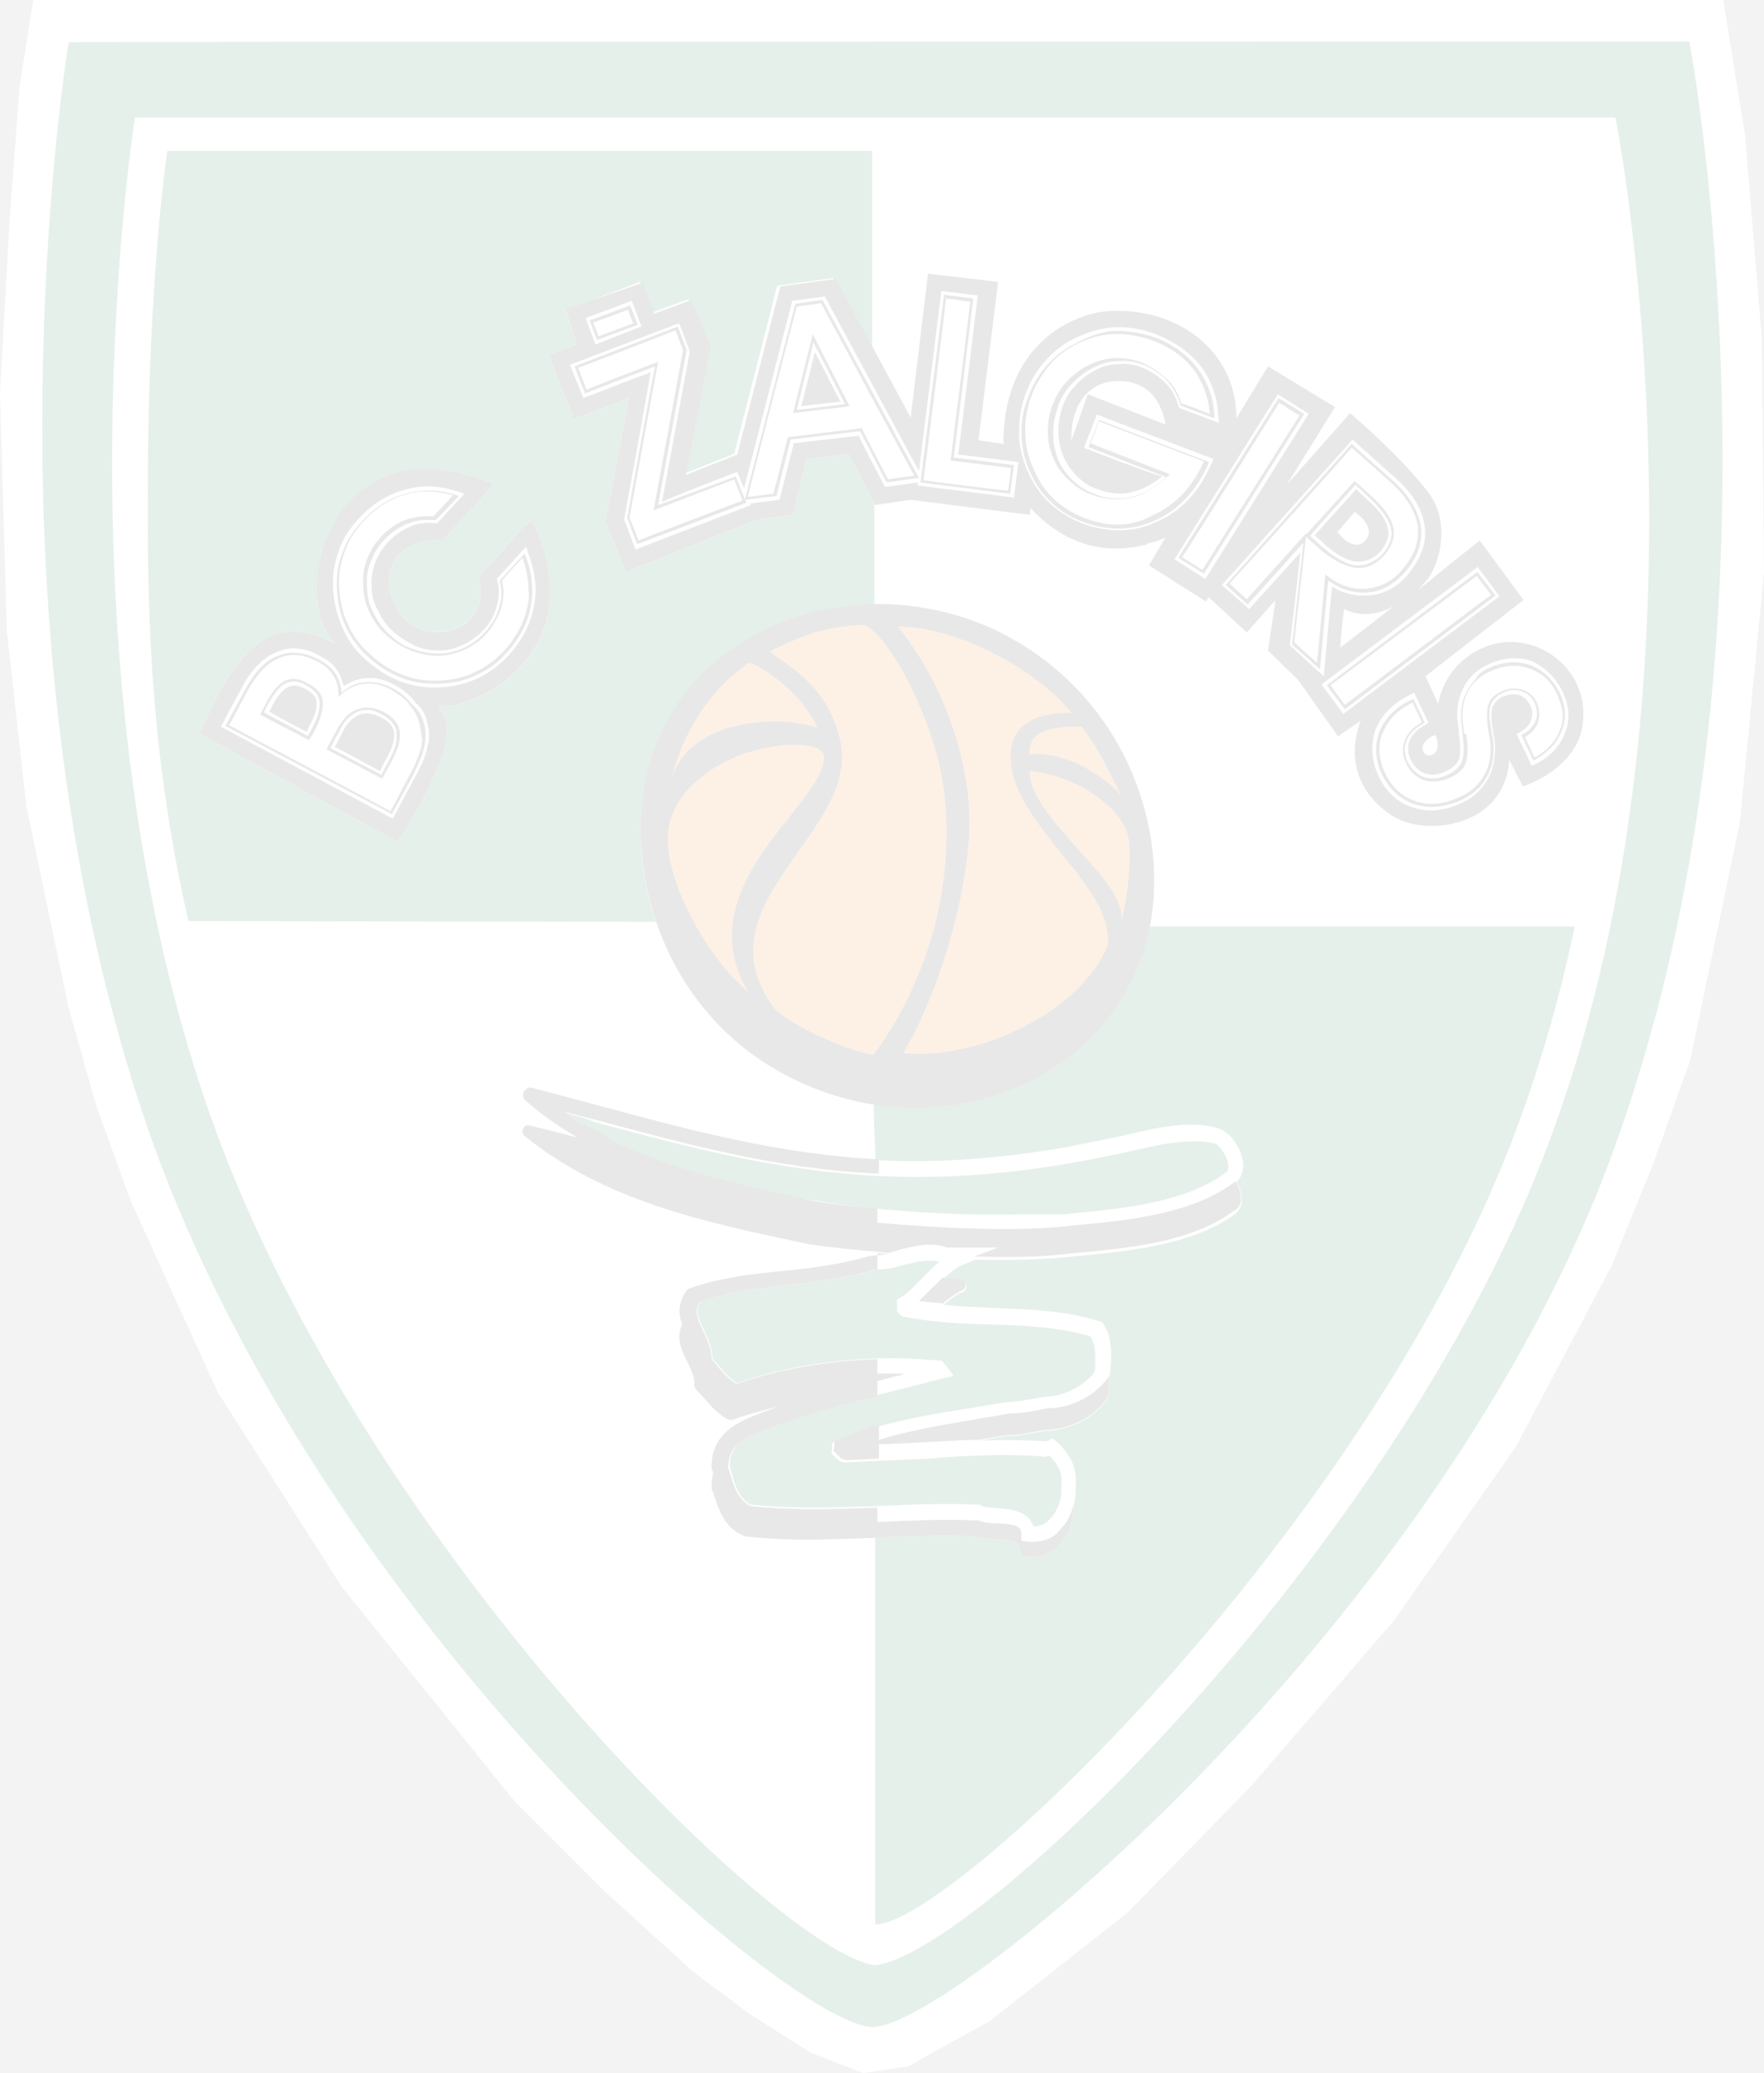 <?xml version="1.0" encoding="utf-8"?>
<!-- Generator: Adobe Illustrator 22.1.0, SVG Export Plug-In . SVG Version: 6.00 Build 0)  -->
<svg version="1.1" id="Layer_1" xmlns="http://www.w3.org/2000/svg" xmlns:xlink="http://www.w3.org/1999/xlink" x="0px" y="0px"
	 width="234px" height="275px" viewBox="0 0 234 275" style="enable-background:new 0 0 234 275;" xml:space="preserve" opacity="0.1">
<rect x="0" y="0" width="234" height="275" fill="#808080" stroke="none"/>
<style type="text/css">
	.st0{fill-rule:evenodd;clip-rule:evenodd;fill:#FFFFFF;}
	.st1{fill-rule:evenodd;clip-rule:evenodd;fill:#E87200;}
	.st2{fill-rule:evenodd;clip-rule:evenodd;fill:#006937;}
	.st3{fill-rule:evenodd;clip-rule:evenodd;fill:#101820;}
	.st4{fill-rule:evenodd;clip-rule:evenodd;fill:#242B33;}
</style>
<g>
	<polygon class="st0" points="114.5,275 107.5,272.3 99.5,267.2 92,261.6 80,250.7 68.3,239 45.4,210.6 28.9,184.7 23.1,172 
		17.3,159.2 12.8,146.8 9.1,133.7 3.5,107 0.9,83.6 0,52.1 1.3,28.8 2.6,11.5 4.4,0 228.6,0 231.5,18 233.7,44.8 234,75.9 
		230.8,109.1 224.2,140.7 219.3,154.4 213.8,167.9 201.1,191.9 184.9,215 165.9,237 149.5,253.8 131.3,268.1 120.5,274.1 	"/>
	<polygon class="st1" points="89.4,124.6 86.7,111.7 88.6,99.7 93.3,91.9 101.1,85.3 110.4,82 121.3,82 131,84.9 141.5,91.7 
		149.7,103.8 151.6,117.8 148.3,129.2 135.9,139.9 121.5,142.9 106.3,140.9 93.1,131.6 	"/>
	<path class="st2" d="M224.1,5.5c1.2,6.7,4.4,28,4.4,55.7c0,27.1-3.1,60.2-14.5,91.5c-22.7,62.6-87.7,116.2-98.2,116.2
		c-10.9,0-73.3-53.6-96.2-119.2C8.6,117.7,5.6,83.7,5.6,56.6c0-25.2,2.5-44.6,3.5-51C13.9,5.5,219.5,5.5,224.1,5.5L224.1,5.5z
		 M74.7,147.5c15.4,10.6,40.6,14,60.8,13.6c0,0,0,0,0,0c0.1,0,0.2,0,0.4,0l0,0c0.1,0,0.2,0,0.4,0l0,0c0.1,0,0.2,0,0.4,0c0,0,0,0,0,0
		c0.1,0,0.2,0,0.4,0c0,0,0,0,0,0c0.1,0,0.2,0,0.4,0l0,0c0.1,0,0.2,0,0.4,0l0,0c0.1,0,0.2,0,0.3,0l0,0c0.1,0,0.2,0,0.3,0h0
		c0.1,0,0.2,0,0.3,0c0,0,0,0,0,0c0.1,0,0.2,0,0.3,0c0,0,0,0,0,0c0.1,0,0.2,0,0.3,0h0c0.1,0,0.2,0,0.3,0h0c0.1,0,0.2,0,0.3,0l0,0
		c0.1,0,0.2,0,0.3,0l0,0c0.1,0,0.2,0,0.3,0l0,0c0.1,0,0.2,0,0.3,0l1-0.1c7.3-0.7,15.6-1.5,20.9-5.6c0.1-0.1,0.2-0.5,0.1-1.1
		c-0.3-1.3-1.3-2.5-1.7-2.6c-3.3-0.8-7.3,0.1-11.6,1.1c0,0-6.8,1.4-7,1.4l0,0l0,0l0,0h0h0l0,0l0,0h0l0,0h0l0,0l0,0c0,0,0,0,0,0
		c0,0,0,0,0,0c-9.7,1.7-18.2,2.2-26.1,1.8l0,0c-13.5-0.7-25.1-3.8-37.8-7.2C78.6,148.6,76.6,148.1,74.7,147.5L74.7,147.5z
		 M99.6,199.6c5.9,0.6,11.2,0.4,16.8,0.2l0,0c0,0,0,0,0,0l0,0c0,0,0,0,0,0h0c0,0,0,0,0,0l0,0h0l0,0h0l0,0c0,0,0,0,0,0l0,0l0,0l0,0
		c0,0,0,0,0,0h0h0c0,0,0,0,0,0c0,0,0,0,0,0h0h0h0c0,0,0,0,0,0c0,0,0,0,0,0s0,0,0,0h0c0,0,0,0,0,0h0h0c0,0,0,0,0,0c0,0,0,0,0,0
		c0,0,0,0,0,0h0c0,0,0,0,0,0c0,0,0,0,0,0h0c0,0,0,0,0,0h0h0c0,0,0,0,0,0l0,0h0l0,0h0l0,0c0,0,0,0,0,0l0,0h0l0,0h0l0,0h0c0,0,0,0,0,0
		h0l0,0c0,0,0,0,0,0l0,0h0l0,0c0,0,0,0,0,0h0c0,0,0,0,0,0l0,0h0l0,0c0,0,0,0,0,0l0,0h0c0,0,0,0,0,0h0l0,0h0l0,0c0,0,0,0,0,0l0,0h0
		l0,0h0l0,0c0,0,0,0,0,0h0c4.2-0.2,8.6-0.4,13.3-0.2l0.2,0l0.2,0.1c0.6,0.3,1.5,0.3,2.4,0.4c1.7,0.1,3.9,0.4,4.6,2.4
		c0.9,0,1.7-0.4,2.1-0.9c0.8-0.8,1.6-2.2,1.6-4c0-0.5,0-1,0-1.4c0-1.1-0.6-2.1-1.6-3.1c-0.3,0.1-0.7,0.2-0.7,0.2s-0.1-0.1-0.2-0.1
		c-5.2-0.4-10.1-0.1-15.4,0.3l-6.6,0.3l0,0l-4.3,0.2c-0.2,0-0.4-0.1-0.6-0.2l-0.2-0.1l-0.9-0.9l0.1-1.2c0-0.3,0.2-0.3,0.5-0.4
		c1.7-0.8,3.6-1.4,5.4-1.9l0,0c3.9-1.1,7.9-1.8,11.8-2.4c0,0,5.3-0.9,5.5-0.9c1.4,0,3.1-0.4,4.9-0.7c2.5,0,5.3-1.4,6.7-3.3
		c0.1-0.6,0.1-1.2,0.1-1.8c0-1.2-0.2-2.2-0.6-2.9c-4.3-1.3-9-1.5-13.5-1.6c-3.9-0.1-7.8-0.3-11.6-1.1L119,174v-1.6l0.5-0.3
		c1-0.6,1.9-1.6,2.9-2.6c0.7-0.7,1.4-1.5,2.2-2.1c-1.5-0.4-3,0-4.7,0.4c-1.1,0.3-2.2,0.6-3.4,0.6v0c-0.1,0-0.2,0-0.3,0
		c-3.8,1.2-7.8,1.6-11.7,2.1c-4.1,0.5-8.1,0.9-11.6,2.1c-0.2,0.4-0.4,0.8-0.4,1.2c0,0.8,0.4,1.6,0.9,2.7c0.5,1.1,1.1,2.3,1.1,3.7
		c0,0,0,0,0,0c0.4,0.4,1,1.2,1,1.2c0.7,0.8,1.4,1.5,2.3,2.1c5.7-2,12.1-3.1,18.7-3.3l0,0c0,0,0.1,0,0.1,0c2.8-0.1,5.5,0.1,8.3,0.3
		l0.7,0.8l0.9,1.2c-3.3,0.8-6.6,1.7-9.9,2.5c0,0,0,0,0,0c0,0,0,0,0,0c0,0,0,0,0,0c0,0,0,0,0,0c0,0,0,0,0,0c0,0,0,0,0,0l0,0
		c-4,1-8.1,2-11.7,3.3l-2.2,0.8c-3.6,1.2-5.9,2.3-5.9,5.4c0,0.1,0.1,0.3,0.1,0.3C97.4,196.9,98,198.8,99.6,199.6L99.6,199.6z
		 M70.6,69c-0.7,0.3-4.5,4.7-4.5,4.7s-2,2.1-2.6,2.8c1.7,6.6-5.3,9-9.1,6.2c-4-3-4.6-11.3,4.4-11.1c2.8-3.2,5.5-5.8,6.7-7.4
		C43.8,55,38,79.5,44.5,85.4c-1.2-0.5-3-1.7-6.2-1.6c-3.2,0.1-7.3,2.7-11.8,13.5c0.8,0.5,25.1,13.8,26.3,14.4
		c9.2-14.8,6.2-16.2,5.4-18C63.9,94,78.8,86.1,70.6,69L70.6,69z M164.8,153.7c0.3,1.3,0,2.3-0.7,3c0,0-0.1,0-0.1,0.1
		c0.3,0.5,0.5,1,0.6,1.5c0.3,1.2,0,2.1-0.7,2.7c-5.7,4.2-14.3,5-21.8,5.7c0,0-1,0.1-1,0.1c-3.2,0.3-7.3,0.4-11.7,0.3l-1.5,0.6
		c-1,0.4-1.9,1.1-2.8,2c0.1,0,0.3,0.1,0.4,0.1c0.2,0,1.9,0,1.9,0c0.4,0,0.7,0.3,0.8,0.7c0,0,0,0.1,0,0.1c0,0.3-0.2,0.7-0.5,0.8
		c-0.9,0.3-1.7,1-2.5,1.7c2.1,0.2,4.2,0.3,6.3,0.4c4.8,0.2,9.8,0.3,14.4,1.8l0.3,0.1l0.2,0.3c0.8,1.2,1,2.8,1,4.3
		c0,0.9-0.1,1.8-0.2,2.3l0,0.2l-0.1,0.1c0,0.2,0,0.4,0,0.6c0,0.9-0.1,1.7-0.2,2.2c0,0.1-0.1,0.3-0.2,0.4c-1.7,2.4-5,4-8.2,4
		c-1.5,0.3-3.3,0.7-4.9,0.7c-0.1,0-2.1,0.3-3.6,0.6c2.8-0.1,5.7-0.1,8.6,0.1c0,0,0.1,0,0.2,0c0.2-0.1,0.7-0.3,0.7-0.3l0.2-0.1
		l0.4,0.4c1.7,1.5,2.6,3.2,2.6,5c0,0.5,0,0.9,0,1.4c0,0.7-0.1,1.4-0.3,2.1c0,0.1,0,0.3,0,0.4c0,2.2-1,4-2.1,5
		c-0.8,1.1-2.7,1.6-4.2,1.4c-0.4,0-0.7-0.4-0.8-0.8c0-1.1-0.8-1.4-3.2-1.5c-0.9-0.1-1.9-0.1-2.7-0.4c-4.6-0.2-8.9,0-13.1,0.2
		c0,0-0.1,0-0.2,0c0,27.5,0,51.3,0,51.3c10.2,0,66.1-53.2,85.5-106.7c3.1-8.5,5.5-17.1,7.3-25.7h-56.9
		c-3.2,16.6-19.5,25.9-36.1,23.5c0,2.3,0.2,4.9,0.2,7.5c0,0,0,0,0,0v0c0,0,0.1,0,0.1,0c7.7,0.4,16.1-0.1,25.7-1.8l6.9-1.4
		c4.5-1.1,8.8-2.1,12.5-1.1C163.1,150,164.4,152,164.8,153.7L164.8,153.7z M117.9,166.3c-0.5,0-1-0.1-1.5-0.1c0,0.1,0,0.2,0,0.4
		c0,0,0,0,0,0l0,0C116.9,166.5,117.4,166.4,117.9,166.3L117.9,166.3z M214.3,15.6H17.9c0,0-11.3,71.2,9.8,131.8
		c20,57.4,75.8,111.8,88.4,113.3c13.5-1.5,70.1-55.9,89.9-110.6C228.6,87.9,214.3,15.6,214.3,15.6L214.3,15.6z M25,122.2l62,0.1
		c-1.2-3.6-1.9-7.3-2-11c-0.7-19,14.2-30.7,31-31l0-13.5l-3.4-6.5l-5.6,0.6l-1.8,7.4l-4.6,0.6l-17.6,7l-2.7-6.7l3.1-16.4l-7.3,2.8
		l-3.3-8.5l3.7-1.4L75,41.1l9.9-3.7l1.5,4.1l4.9-1.8l2.6,6.2l-3.3,17l6.8-2.7l5.7-22.3l7.4-1l5.2,9.6L115.7,20
		c-46.2,0-91.7,0-93.5,0c-0.8,5.2-2.6,22.3-2.6,44.8C19.5,82.7,20.1,100.8,25,122.2z"/>
	<path class="st3" d="M179.6,63.9l-6.5,7.2l1.5,1.3c1.8,1.7,3.5,2.6,5,2.9c1.5,0.2,2.8-0.3,4-1.6c1.1-1.3,1.5-2.5,1.2-3.8
		c-0.3-1.3-1.3-2.7-3-4.2l-2.1-1.9L179.6,63.9L179.6,63.9z M179.8,64.3c0.2,0.2,1.8,1.7,1.8,1.7c1.6,1.5,2.6,2.8,2.9,4
		c0,0.2,0.1,0.5,0.1,0.7c0,0.9-0.4,1.9-1.2,2.8c-1.1,1.1-2.3,1.6-3.6,1.5c-1.4-0.2-3-1.2-4.8-2.8c0,0-1-0.9-1.2-1.1
		C173.9,70.8,179.6,64.6,179.8,64.3z"/>
	<path class="st3" d="M120,182.2c-1.2,0-2.4,0-3.6,0v0.9c0.5-0.1,1-0.3,1.5-0.4C118,182.7,119.1,182.4,120,182.2z"/>
	<path class="st3" d="M138.1,192.9c-0.2-0.1-0.4-0.3-0.4-0.3C137.8,192.7,138,192.8,138.1,192.9z"/>
	<g>
		<path class="st3" d="M125.1,172.9c0.8-0.7,1.6-1.3,2.5-1.7c0.3-0.1,0.5-0.4,0.5-0.8c0,0,0-0.1,0-0.1c-0.1-0.4-0.4-0.7-0.8-0.7
			c0,0-1.7,0-1.9,0c-0.2-0.1-0.3-0.1-0.4-0.1c-0.4,0.4-0.8,0.9-1.3,1.3c-0.6,0.6-1.2,1.2-1.8,1.8C123,172.7,124,172.8,125.1,172.9
			L125.1,172.9z M116.4,166.5v1.9c-0.1,0-0.2,0-0.3,0c-3.8,1.2-7.8,1.6-11.7,2.1c-4.1,0.5-8.1,0.9-11.6,2.2
			c-0.2,0.4-0.4,0.8-0.4,1.2c0,0.8,0.4,1.6,0.9,2.7c0.5,1.1,1.1,2.3,1.1,3.7c0,0,0,0,0,0c0.4,0.4,1,1.2,1,1.2
			c0.7,0.8,1.4,1.5,2.3,2.1c5.7-2,12.1-3.1,18.7-3.3l0,0c0,0,0,0,0,0v2c1.2,0,2.4,0,3.6,0c-0.9,0.2-2.1,0.5-2.1,0.5
			c-0.5,0.1-1,0.3-1.5,0.4v2c0,0,0,0,0,0c0,0,0,0,0,0l0,0c-4,1-8.1,2-11.7,3.3l-2.2,0.8c-3.6,1.2-5.9,2.3-5.9,5.4
			c0,0.1,0.1,0.3,0.1,0.3c0.6,2.1,1.2,4,2.9,4.8c5.9,0.6,11.2,0.4,16.8,0.2v1.9c0.1,0,0.2,0,0.3,0c4.2-0.2,8.5-0.4,13.1-0.2
			c0.8,0.3,1.8,0.4,2.7,0.4c2.3,0.1,3,0.4,3,1.5l0,0.8l0.8,0.1c1.5,0.2,3.5-0.3,4.3-1.6c0.7-0.6,1.4-1.7,1.8-3.2c0,0.1,0,0.3,0,0.4
			c0,2.2-1,4-2.1,5c-0.8,1.1-2.7,1.6-4.2,1.4c-0.4,0-0.7-0.4-0.8-0.8c0-1.1-0.8-1.4-3.2-1.5c-0.9-0.1-1.9-0.1-2.7-0.4
			c-4.6-0.2-8.9,0-13.1,0.2c-5.8,0.2-11.3,0.5-17.5-0.2c-0.1,0-0.2,0-0.2-0.1c-2.5-1-3.3-3.5-4-5.7l-0.2-0.5c0-0.1,0-0.2,0-0.3
			c0-0.7,0.1-1.3,0.2-1.8c0,0,0-0.1,0-0.1l-0.2-0.5c0-0.1,0-0.2,0-0.3c0-4.7,4-6.1,7.2-7.3c0,0,1-0.4,1.6-0.6c-2,0.5-4,1-5.9,1.7
			c-0.2,0.1-0.5,0.1-0.7,0c-1.4-0.7-2.2-1.7-3-2.6l-1.2-1.3c-0.2-0.2-0.3-0.5-0.3-0.7c0.1-1-0.4-1.9-0.9-3c-0.7-1.4-1.6-3.1-0.7-5
			c-0.5-1.3-0.6-2.8,0.5-4.4c0.1-0.2,0.3-0.3,0.5-0.4c3.9-1.4,8.2-1.9,12.4-2.3c3.9-0.4,7.8-0.9,11.5-2c0.1,0,0.2,0,0.3,0
			C116.1,166.5,116.3,166.5,116.4,166.5L116.4,166.5z M130,191c1.5-0.3,3.5-0.6,3.6-0.6c1.6,0,3.4-0.4,4.9-0.7c3.2,0,6.5-1.6,8.2-4
			c0.1-0.1,0.1-0.2,0.2-0.4c0.1-0.5,0.2-1.3,0.2-2.2c0-0.2,0-0.4,0-0.6l0.1-0.1l-0.1,0.2c-1.8,2.6-5.2,4.3-8.2,4.2
			c-1.6,0.4-3.5,0.7-4.9,0.7l-5.3,0.9c-4.1,0.7-8.2,1.4-12.1,2.6V189c-1.8,0.5-3.6,1.2-5.4,1.9c-0.3,0.1-0.4,0.1-0.5,0.4l-0.1,1.2
			l0.9,0.9l0.2,0.1c0.1,0.1,0.4,0.2,0.6,0.2l4.3-0.2v-1.9c2.9-0.1,6.4-0.3,6.4-0.3C125.3,191.2,127.7,191,130,191L130,191z
			 M116.5,185c0.1,0,0.2,0,0.2-0.1C116.7,184.9,116.6,185,116.5,185L116.5,185z M116.8,184.9C116.9,184.9,116.9,184.9,116.8,184.9
			C116.9,184.9,116.9,184.9,116.8,184.9L116.8,184.9z M117.2,184.8C117.2,184.8,117.3,184.8,117.2,184.8
			C117.3,184.8,117.2,184.8,117.2,184.8L117.2,184.8z M117.3,184.8c0,0,0.1,0,0.1,0C117.4,184.8,117.3,184.8,117.3,184.8
			L117.3,184.8z M117.5,184.8C117.5,184.8,117.5,184.8,117.5,184.8C117.5,184.8,117.5,184.8,117.5,184.8L117.5,184.8z M117.6,184.7
			c0.1,0,0.2,0,0.2-0.1C117.7,184.7,117.7,184.7,117.6,184.7L117.6,184.7z M117.9,184.7C117.9,184.7,117.9,184.7,117.9,184.7
			L117.9,184.7L117.9,184.7z M116.6,199.7L116.6,199.7L116.6,199.7L116.6,199.7z M116.6,199.7C116.6,199.7,116.5,199.7,116.6,199.7
			C116.5,199.7,116.5,199.7,116.6,199.7L116.6,199.7z M116.5,199.7C116.5,199.7,116.5,199.7,116.5,199.7
			C116.5,199.7,116.5,199.7,116.5,199.7L116.5,199.7L116.5,199.7L116.5,199.7z M116.5,199.7C116.5,199.7,116.5,199.7,116.5,199.7
			C116.5,199.7,116.5,199.7,116.5,199.7L116.5,199.7z M116.5,199.7L116.5,199.7L116.5,199.7C116.5,199.7,116.5,199.7,116.5,199.7
			L116.5,199.7L116.5,199.7z M116.5,199.7C116.5,199.7,116.5,199.7,116.5,199.7C116.5,199.7,116.5,199.7,116.5,199.7L116.5,199.7z
			 M116.5,199.7C116.5,199.7,116.5,199.7,116.5,199.7C116.5,199.7,116.5,199.7,116.5,199.7L116.5,199.7L116.5,199.7L116.5,199.7z
			 M116.5,199.7C116.5,199.7,116.5,199.7,116.5,199.7C116.5,199.7,116.5,199.7,116.5,199.7L116.5,199.7z M116.5,199.7L116.5,199.7
			L116.5,199.7L116.5,199.7z M116.5,199.7L116.5,199.7L116.5,199.7L116.5,199.7z M116.5,199.7C116.4,199.7,116.4,199.7,116.5,199.7
			C116.4,199.7,116.4,199.7,116.5,199.7L116.5,199.7z M116.4,199.7L116.4,199.7L116.4,199.7L116.4,199.7z M116.4,199.7L116.4,199.7
			L116.4,199.7L116.4,199.7z M164.5,158.2c-0.1-0.5-0.3-1-0.6-1.5c-5.7,4.4-14.3,5.2-21.8,5.9c0,0-1,0.1-1,0.1
			c-6.5,0.7-16.9,0.2-24.7-0.5c0,0,0,0,0,0l0-1.9c0,0,0,0,0,0l0,0c-4.8-0.4-8.6-0.9-9.8-1.3c-8.6-1.9-17.4-3.8-25.4-7.7
			c0,0-0.1,0-0.1-0.1c-0.1-0.1-0.2-0.1-0.4-0.2c0,0-0.1,0-0.1-0.1c-0.1-0.1-0.2-0.1-0.3-0.2c0,0-0.1,0-0.1-0.1
			c-0.1-0.1-0.2-0.1-0.4-0.2c0,0-0.1,0-0.1-0.1c-0.1-0.1-0.3-0.1-0.4-0.2c0,0,0,0,0,0c-0.1-0.1-0.3-0.1-0.4-0.2c0,0-0.1,0-0.1-0.1
			c-0.1-0.1-0.3-0.1-0.4-0.2c0,0,0,0-0.1,0c-0.1-0.1-0.3-0.2-0.4-0.2c0,0,0,0,0,0c0,0,0,0,0,0c-0.1-0.1-0.3-0.2-0.4-0.2
			c0,0-0.1,0-0.1,0c-0.3-0.2-0.6-0.3-0.8-0.5c0,0-0.1,0-0.1,0c-0.1-0.1-0.3-0.2-0.4-0.3c0,0,0,0,0,0c-0.1-0.1-0.3-0.2-0.4-0.3h0
			c-0.1-0.1-0.3-0.2-0.4-0.3c0,0,0,0,0,0c-0.1-0.1-0.3-0.2-0.4-0.3c1.9,0.5,3.9,1,3.9,1c12.7,3.4,24.3,6.6,37.8,7.2v-0.1v-1.8
			c0,0,0,0,0,0v0c-13.3-0.7-24.8-3.8-37.4-7.2l-8.6-2.3c-0.4-0.1-0.9,0.1-1.1,0.5c-0.2,0.4-0.1,0.9,0.2,1.2c2.2,1.9,4.5,3.5,6.9,4.9
			l-6.3-1.6c-0.4-0.1-0.8,0.1-0.9,0.4c-0.2,0.3-0.1,0.8,0.2,1c10.6,8.6,23.8,11.4,36.5,14.1c1.4,0.4,6.1,0.9,11.8,1.4
			c0.4-0.1,0.9-0.2,1.4-0.4c2-0.5,4.2-1.1,6.3-0.3h6.8l-3.2,1.2c4.3,0.1,8.5,0.1,11.7-0.3c0,0,1-0.1,1-0.1
			c7.5-0.7,16.1-1.4,21.8-5.7C164.5,160.3,164.8,159.3,164.5,158.2L164.5,158.2z M153.1,115.8c0.7,24.5-24.7,37.5-46.2,28.1
			c-14.2-6.1-21.4-19.5-21.9-32.7C84,86.5,109.6,74,131,83.1C145.2,89.4,152.7,102.8,153.1,115.8L153.1,115.8z M149.5,110.4
			c-1.1-2.8-3.9-5-6.8-6.4c-2.1-1-4.4-1.6-6.1-1.7c0,3.2,3.1,6.6,6.1,10c3.4,3.8,6.8,7.4,5.9,10.3
			C149.4,120.5,150.4,113,149.5,110.4L149.5,110.4z M136.6,100.1c2-0.3,4.1,0.3,6.1,1.1c3.3,1.5,6,4,6.1,4.5
			c-3.3-6.9-4.1-7.5-5.3-9.3c-0.1,0-0.4,0-0.7,0C140.8,96.4,136.2,96.5,136.6,100.1L136.6,100.1z M134.1,99.7
			c0.4-5.8,8.1-5.1,8.1-5.1c-5.4-6.3-13.9-10.2-19.9-11.2c-1.2-0.2-2.3-0.3-3.2-0.3c1.2,1.5,2.3,3.1,3.2,4.6
			c4.5,7.4,6.3,15.6,6.3,21.1c0,7.7-2.7,18.2-6.3,26.1c-0.8,1.7-1.6,3.4-2.5,4.8c0.8,0.1,1.6,0.1,2.5,0.1c6.7-0.1,15.1-3.3,20.4-8.4
			c1.8-1.7,3.3-3.7,4.2-5.9c0.5-3.2-1.6-6.5-4.2-9.9C138.7,110.5,133.6,105.1,134.1,99.7L134.1,99.7z M125.3,105.5
			c-0.4-3.6-1.5-7.5-3-11.1c-2.2-5.5-5.2-10.2-7.6-11.5c-3.5,0.1-6.4,0.7-10,2.3c-0.8,0.4-1.6,0.7-2.6,1.2c0.7,0.6,1.6,1.2,2.6,1.9
			c2.5,1.9,5.5,4.6,6.7,9.7c1.5,6-3,11.3-6.7,16.7c-4,5.7-7.3,11.7-2.1,18.9c0.3,0.5,1.1,1,2.1,1.7c3.1,2,8.5,4.3,11.2,4.6
			c2.1-2.8,4.5-6.8,6.4-11.8C124.7,121.8,126.2,114.1,125.3,105.5L125.3,105.5z M98.6,96.1c2-0.4,4.1-0.5,6.1-0.3
			c1.3,0.1,2.6,0.4,3.7,0.7c-0.8-1.9-2.2-3.6-3.7-5c-1.9-1.8-4.1-3.2-5.3-3.6c-0.3,0.1-0.5,0.3-0.7,0.5c-4.8,3.5-8.1,8.8-9.7,15.1
			C90.2,99.2,94.2,96.9,98.6,96.1L98.6,96.1z M98.6,117.6c1.5-3.4,3.9-6.5,6.1-9.2c2.5-3.2,4.7-5.9,4.6-8.1c-0.1-1.1-2-1.6-4.6-1.5
			c-1.8,0.1-3.9,0.5-6.1,1.2c-4,1.5-8,4.2-9.5,8.3c-0.4,0.9-0.5,1.9-0.5,3v0.1c0,6.5,5.8,16,10,19.6c0.2,0.2,0.4,0.3,0.6,0.5
			c-0.2-0.4-0.4-0.8-0.6-1.1C96.3,125.8,96.9,121.4,98.6,117.6L98.6,117.6z M70.6,69c-0.7,0.3-4.5,4.7-4.5,4.7s-2,2.1-2.6,2.8
			c1.7,6.7-5.3,9-9.1,6.2c-4-3-4.6-11.3,4.4-11.1c2.8-3.2,5.5-5.8,6.7-7.4C43.8,55,38,79.4,44.5,85.4c-1.2-0.5-3-1.7-6.2-1.6
			c-3.2,0.1-7.3,2.7-11.8,13.5c0.8,0.5,25.1,13.8,26.3,14.4c9.2-14.8,6.2-16.2,5.4-18C63.9,94,78.8,86,70.6,69L70.6,69z M70.1,73.5
			c0.9,2.4,1.2,4.7,0.7,7c-0.4,2.2-1.5,4.4-3.3,6.4c-1.3,1.4-2.8,2.5-4.4,3.2c-1.6,0.7-3.4,1.1-5.4,1.1c-1.7,0-3.3-0.3-4.8-0.9
			c-1.6-0.6-3-1.6-4.3-2.7c-1.4-1.2-2.4-2.6-3.1-4.2c-0.7-1.5-1.2-3.2-1.3-5.2c-0.1-1.7,0.1-3.4,0.7-5c0.5-1.6,1.4-3,2.6-4.3
			c1.8-2,3.9-3.3,6.1-3.9c2.3-0.7,4.6-0.6,7.1,0.2l0.9,0.3L58,69.4l-0.3,0c-1.2-0.1-2.4,0-3.4,0.5c-1.1,0.5-2.1,1.2-3,2.2
			c-0.7,0.8-1.2,1.7-1.6,2.7c-0.3,1-0.5,2-0.4,3.1c0,1.1,0.3,2.2,0.9,3.2c0.5,1.1,1.2,2,2,2.7c0.9,0.8,1.9,1.4,2.9,1.9
			c1,0.4,2,0.6,3.2,0.6c1.1,0,2.2-0.3,3.2-0.8c1-0.5,1.9-1.1,2.6-1.9c0.9-0.9,1.5-2,1.8-3.2c0.3-1.1,0.4-2.2,0.1-3.3l-0.1-0.3
			l3.9-4.3L70.1,73.5L70.1,73.5z M56.7,96c0.3,1.1,0.3,2.1,0,3.1c-0.2,1-0.7,2.3-1.6,3.9l-3,5.6L29.3,96.4l2.8-5.2
			c1.3-2.5,2.9-4,4.6-4.7c1.8-0.8,3.9-0.6,5.9,0.6c1,0.5,1.8,1.2,2.3,2.1c0.3,0.6,0.5,1.2,0.7,1.8c0.8-0.5,1.7-0.9,2.7-1
			c1.3-0.2,2.7,0.1,4.1,0.9c1.1,0.6,2.1,1.4,2.7,2.3C56,93.9,56.5,94.9,56.7,96L56.7,96z M44.4,99.1c0.4-0.7,1-1.9,1-1.9
			c0.6-1.3,1.4-2,2.3-2.4c0.9-0.3,1.8-0.2,2.9,0.4c1,0.5,1.5,1.1,1.7,1.9c0,0.1,0,0.3,0,0.5c0,0.7-0.3,1.6-0.9,2.8
			c0,0-0.7,1.2-1,1.9C49.5,101.8,45.3,99.5,44.4,99.1L44.4,99.1z M40.9,96.6c0,0-0.1,0.2-0.2,0.5c-0.8-0.4-4.2-2.2-5-2.7
			c0.3-0.5,0.6-1.1,0.6-1.1c0.6-1.1,1.3-1.9,2-2.2c0.6-0.3,1.3-0.2,2.2,0.3c1,0.5,1.5,1.1,1.5,1.8c0,0.1,0,0.2,0,0.3
			C42,94.3,41.6,95.3,40.9,96.6L40.9,96.6z M56.3,96.1c0.2,1,0.2,1.9,0,2.9c-0.2,1-0.7,2.2-1.5,3.8L52,108L29.9,96.3l2.6-4.8
			c1.3-2.4,2.7-3.9,4.4-4.5c1.7-0.7,3.6-0.5,5.6,0.6c0.9,0.5,1.6,1.1,2.1,1.9c0.4,0.7,0.7,1.5,0.7,2.4c0.9-0.8,1.9-1.3,3-1.4
			c1.2-0.1,2.5,0.1,3.8,0.8c1.1,0.6,1.9,1.3,2.6,2.2C55.6,94.2,56,95.1,56.3,96.1L56.3,96.1z M55.9,99c-0.2,0.9-0.7,2.2-1.5,3.7
			c0,0-2.4,4.6-2.6,4.9c-0.3-0.2-21.1-11.2-21.4-11.4c0.2-0.3,2.4-4.5,2.4-4.5c1.3-2.3,2.6-3.7,4.2-4.4c1.6-0.7,3.4-0.5,5.2,0.5
			c0.8,0.4,1.5,1,2,1.8c0.5,0.8,0.7,1.6,0.7,2.5l0,0.4l0.3-0.3c0.9-0.9,1.9-1.3,3.1-1.5c1.2-0.1,2.4,0.1,3.6,0.8
			c1,0.6,1.9,1.2,2.5,2.1c0.7,0.8,1.1,1.7,1.3,2.7c0.1,0.5,0.2,0.9,0.2,1.4C56.1,98.1,56,98.5,55.9,99L55.9,99z M69.7,73.7
			c0.9,2.3,1.1,4.5,0.7,6.8c-0.4,2.2-1.5,4.2-3.2,6.1c-1.2,1.4-2.7,2.4-4.3,3.1c-1.5,0.7-3.3,1-5.3,1c-1.6,0-3.2-0.3-4.6-0.9
			c-1.5-0.6-2.9-1.5-4.1-2.6c-1.3-1.2-2.3-2.5-3-4c-0.7-1.5-1.1-3.1-1.2-5c-0.1-1.7,0.1-3.3,0.7-4.8c0.5-1.5,1.4-2.9,2.5-4.1
			c1.7-1.9,3.7-3.2,5.9-3.8c2.2-0.6,4.4-0.6,6.8,0.2l0.3,0.1L57.8,69l-0.1,0c-1.3-0.1-2.5,0-3.7,0.5c-1.2,0.5-2.3,1.3-3.2,2.3
			c-0.7,0.8-1.3,1.8-1.7,2.9c-0.4,1-0.5,2.1-0.4,3.3c0,1.2,0.3,2.3,0.9,3.4c0.6,1.2,1.3,2.1,2.1,2.8c0.9,0.9,1.9,1.5,3.1,1.9
			c1.1,0.4,2.2,0.6,3.4,0.6c1.2,0,2.3-0.3,3.4-0.8c1.1-0.5,2-1.2,2.7-2c0.9-1,1.6-2.1,1.9-3.3c0.4-1.1,0.4-2.4,0.1-3.5l0-0.1
			l3.3-3.6L69.7,73.7L69.7,73.7z M70,80.3c-0.4,2.1-1.4,4.1-3.1,6c-1.2,1.3-2.6,2.3-4.2,3c-1.5,0.7-3.2,1-5.1,1
			c-1.6,0-3.1-0.3-4.5-0.9c-1.5-0.6-2.8-1.5-4-2.6c-1.3-1.1-2.3-2.5-2.9-3.9c-0.7-1.4-1.1-3-1.2-4.9c-0.1-1.6,0.1-3.2,0.7-4.7
			c0.5-1.5,1.3-2.8,2.4-4c1.7-1.9,3.6-3.1,5.7-3.7c2-0.6,4.1-0.5,6.3,0.1c-0.4,0.4-2.5,2.7-2.6,2.8c-1.3-0.1-2.6,0.1-3.8,0.5
			c-1.2,0.5-2.4,1.3-3.3,2.4c-0.8,0.8-1.3,1.8-1.8,3c-0.4,1.1-0.5,2.3-0.4,3.4c0,1.2,0.3,2.4,0.9,3.6c0.6,1.2,1.3,2.2,2.2,2.9
			c1,0.9,2,1.5,3.2,2c1.1,0.4,2.3,0.7,3.5,0.7c1.3,0,2.4-0.3,3.6-0.8c1.1-0.5,2.1-1.2,2.9-2.1c0.9-1,1.6-2.2,2-3.5
			c0.2-0.7,0.3-1.4,0.3-2.1c0-0.5-0.1-1-0.2-1.5c0.1-0.1,2.3-2.6,2.7-3c0.5,1.4,0.8,2.8,0.8,4.1C70.2,78.9,70.2,79.6,70,80.3
			L70,80.3z M53,96.9c0.2,1-0.1,2.2-0.9,3.8l-1.4,2.6l-7.4-3.9l1.4-2.6c0.7-1.4,1.7-2.4,2.7-2.7c1.1-0.4,2.3-0.3,3.6,0.4
			C52.1,95.1,52.8,95.9,53,96.9L53,96.9z M51.8,100.5c0,0-1.1,2-1.2,2.3c-0.3-0.2-6.5-3.4-6.8-3.6C44,99,45,97,45,97
			c0.7-1.4,1.5-2.2,2.5-2.6c1-0.4,2-0.3,3.2,0.4c1.1,0.6,1.7,1.3,1.9,2.2c0,0.2,0,0.4,0,0.5C52.7,98.4,52.4,99.3,51.8,100.5
			L51.8,100.5z M42.8,93c0.1,1-0.2,2.3-1.1,4L41,98.2l-6.5-3.4l1-1.9c0.7-1.3,1.5-2.2,2.3-2.6c0.9-0.4,1.9-0.3,2.9,0.3
			C42,91.2,42.7,92,42.8,93L42.8,93z M41.3,96.8c0,0-0.3,0.6-0.5,0.8c-0.3-0.2-5.5-2.9-5.8-3.1c0.1-0.3,0.8-1.5,0.8-1.5
			c0.7-1.2,1.4-2.1,2.2-2.4c0.8-0.3,1.6-0.3,2.6,0.3c1.1,0.6,1.7,1.3,1.8,2.2c0,0.1,0,0.3,0,0.4C42.4,94.4,42,95.5,41.3,96.8
			L41.3,96.8z M196.8,85.9c-5.5,2.4-6,7.5-6,7.5l-1.7-3.7l13-10.1l-5.8-7.9c0,0-4.2,3.3-6.6,5.3c-0.2,0.2-0.8,0.6-1.5,1.2
			c0.7-0.8,1.2-1.4,1.3-1.5c2-3.1,2.6-8.2-0.2-11.6c-3.6-4.7-10.2-10.3-10.2-10.3l-8.4,9.5l6.4-10.3l-8.9-5.4l-4.2,6.9
			c0.1-8.9-7.9-15-17.4-14.2c-3.2,0.3-13.4,3.4-13.5,17.4l0.1,0.2l-3.4-0.5l2.6-21l-9.3-1.1l-2.3,19.1l-9.9-18.4l-7.4,1l-5.7,22.3
			l-6.8,2.7l3.3-17l-2.6-6.2l-4.9,1.8l-1.5-4.1L75,41l1.5,4.7l-3.7,1.4l3.3,8.5l7.3-2.8l-3.1,16.4l2.7,6.7l17.6-7l4.6-0.6l1.8-7.4
			l5.6-0.6l3.5,6.7l4.7-0.7l15.8,2l0.1-0.9c3.2,3.5,8.4,6.7,15.5,4.8c-0.4-0.1,0.8-0.1,2.4-0.9l-2.2,3.7l7.6,4.8l0.3-0.6l5.1,4.7
			l3.8-4.3l-1,6.7l4,3.9l5.3,7.5l3-2.1c-1.3,3.3-1.6,8.7,4,12.5c4.5,3.1,15.2,1.6,15.7-7.3l1.8,3.5c0.1,0.1,7-2.3,7.9-7.9
			C211.2,88.6,203.3,83.1,196.8,85.9L196.8,85.9z M106.3,53.9c0.3-1.2,1.3-5.2,1.8-7.2c1,1.9,2.8,5.5,3.4,6.6
			C110.3,53.4,107.5,53.7,106.3,53.9L106.3,53.9z M97.8,62.6l0.9,2.2l6.4-24.9l3.9-0.5l0.4-0.1l12.5,23.2l2.9-23.3l0.1-0.6l4.8,0.6
			c0,0-2.4,19.9-2.6,21.1c1.1,0.1,8,1,8,1l-0.6,4.7l-12.8-1.6l0.1-0.4l-4.4,0.6c0,0-3.2-6.1-3.5-6.8c-0.8,0.1-7.9,0.9-8.6,1
			c-0.2,0.8-1.9,7.5-1.9,7.5l-3.9,0.5l0.1,0.2l-15.3,5.9l-1.5-4c0,0,3.2-17.5,3.5-19.5c-1.7,0.6-8.9,3.4-8.9,3.4l-1.8-4.4l13.9-5.3
			l0.6-0.2l1.4,3.7c0,0-3.3,18-3.7,20C89.4,65.8,97.8,62.6,97.8,62.6L97.8,62.6z M83.8,39.9l1.3,3.4L79,45.7l-1.3-3.5L83.8,39.9
			L83.8,39.9z M143.8,59.4l1.7-4.4l15.5,5.9l-0.3,0.6c-1.6,3.7-4,6.3-7.2,7.7c-3.2,1.5-6.5,1.5-10,0.2c-1.8-0.7-3.3-1.7-4.6-3
			c-1.2-1.2-2.2-2.8-2.9-4.7c-0.6-1.6-0.9-3.2-0.8-4.8c0-1.7,0.3-3.3,1-5c0.6-1.7,1.6-3.1,2.8-4.4c1.1-1.2,2.5-2.2,4.4-3
			c1.7-0.7,3.3-1.1,5-1.1c1.6,0,3.3,0.3,5.1,1c2.4,1,4.4,2.4,5.8,4.2c1.4,1.9,2.2,4.1,2.3,6.5l0.1,1l-5.3-2l-0.1-0.3
			c-0.3-1.2-0.9-2.2-1.7-3c-0.8-0.8-1.8-1.5-3-2c-1-0.4-2-0.6-3.1-0.5c-1,0-2,0.2-3,0.7c-1,0.5-1.9,1.1-2.7,2
			c-0.8,0.8-1.4,1.7-1.8,2.8c-0.4,1.1-0.6,2.3-0.6,3.4c0,1.1,0.2,2.2,0.6,3.2c0.4,1,1,1.9,1.9,2.8c0.8,0.8,1.7,1.4,2.7,1.7
			c1.6,0.6,3.2,0.8,4.8,0.3c1.3-0.3,2.5-1,3.8-2C152.2,62.7,143.8,59.4,143.8,59.4L143.8,59.4z M169.5,52.3l4.1,2.6l-13.7,21.9
			l-4.1-2.6l13.4-21.4L169.5,52.3L169.5,52.3z M185.1,63.4c2.3,2,3.6,4.2,3.9,6.5c0.3,2.2-0.6,4.4-2.4,6.5c-1.4,1.6-3.2,2.5-5.2,2.6
			c-1.7,0.1-3.3-0.3-4.7-1.2c-0.2,1.8-1.1,11.9-1.1,11.9l-4.5-4.1c0,0,1.1-9.4,1.4-12.3c-1.8,2-6.8,7.5-6.8,7.5l-3.6-3.2l16.9-18.8
			l0.4-0.5L185.1,63.4L185.1,63.4z M179.8,74.5c-1.3-0.2-2.9-1.1-4.5-2.7c0,0-0.5-0.4-0.9-0.8c0.7-0.8,4.8-5.3,5.5-6.1
			c0.5,0.5,1.5,1.4,1.5,1.4c1.6,1.4,2.5,2.7,2.7,3.8c0,0.2,0.1,0.4,0.1,0.6c0,0.8-0.4,1.6-1.1,2.5C182.1,74.2,181,74.6,179.8,74.5
			L179.8,74.5z M196,75.2l2.9,3.9l-20.7,15.6l-2.9-3.9l20.2-15.2L196,75.2L196,75.2z M207.3,91.8c0.9,1.9,1,3.7,0.3,5.4
			c-0.6,1.7-1.9,3.1-3.8,4.1l-0.6,0.3l-2-4.2l0.5-0.3c0.7-0.4,1.2-0.9,1.4-1.6c0.2-0.6,0.2-1.3-0.1-1.9c-0.3-0.7-0.9-1.2-1.5-1.4
			c-0.7-0.2-1.5-0.1-2.3,0.3c-0.3,0.1-0.5,0.3-0.7,0.5c-0.2,0.2-0.3,0.4-0.5,0.7c-0.1,0.3-0.3,1.1,0,3c0,0,0.3,1.8,0.3,1.8
			c0.1,1.9-0.2,3.5-0.9,4.8c-0.8,1.4-1.9,2.5-3.5,3.2c-2.3,1.1-4.5,1.3-6.5,0.6c-2-0.6-3.6-2.1-4.6-4.3c-0.9-2.1-1-4.1-0.3-6.1
			c0.8-1.9,2.3-3.4,4.5-4.5l0.6-0.3l1.9,4l-0.5,0.3c-1,0.5-1.6,1.2-2,2c-0.3,0.9-0.3,1.7,0.1,2.5c0.4,0.9,1.1,1.6,1.9,1.9
			c0.9,0.3,1.8,0.2,2.8-0.3c0.9-0.4,1.4-0.9,1.7-1.5c0.1-0.2,0.2-0.7,0.2-1.5c0-0.5,0-1.1-0.2-1.9l0-0.1l0-0.1c0,0,0-0.4,0-0.4
			c-0.1-0.7-0.2-1.4-0.2-2c0-1.3,0.3-2.5,0.8-3.5c0.3-0.6,0.7-1.2,1.3-1.8c0.5-0.5,1.1-0.9,1.9-1.3c2.1-1,4.1-1.1,5.9-0.5
			C204.9,88.5,206.3,89.8,207.3,91.8L207.3,91.8z M144.3,52.3l-2.2,6.2c0,0,0-0.8,0.1-1.8c0.2-1.7,0.9-4.2,3.3-5.5
			c1.8-1,7.9-1.8,9.1,5.1L144.3,52.3L144.3,52.3z M177.5,70.5l2.2-2.6c0,0,2.9,1.9,1.5,3.7C179.6,73.7,176.9,70.1,177.5,70.5
			L177.5,70.5z M177.8,85.9c0-0.1,0.2-3,0.5-5.1c2.5,1.2,4.8,0.6,6.6-0.4C181.6,83,177.8,85.9,177.8,85.9L177.8,85.9z M189.8,100.2
			c-1.3,0.2-1.8-1.8,0.6-2.7c0.2,0.4,0.3,0.8,0.3,1.1C190.8,99.6,190.3,100.1,189.8,100.2L189.8,100.2z M109,39.8l0.1,0l12.8,23.6
			l-4.3,0.6c0,0-3.4-6.6-3.5-6.8c-0.2,0-9,1.1-9.2,1.1c-0.1,0.2-1.9,7.5-1.9,7.5l-4.2,0.5l6.7-26L109,39.8L109,39.8z M108.9,40.2
			c0.1,0.2,12.1,22.5,12.4,22.9c-0.5,0.1-3.3,0.4-3.5,0.5c-0.1-0.2-3.5-6.8-3.5-6.8l-9.8,1.2c0,0-1.8,7.2-1.9,7.5
			c-0.2,0-2.9,0.4-3.4,0.4c0.1-0.5,6.4-25,6.5-25.2C105.9,40.6,108.7,40.3,108.9,40.2L108.9,40.2z M107.7,44.8l0.1-0.5l4.9,9.6
			l-7.5,0.9L107.7,44.8L107.7,44.8z M107.9,45.4c0.4,0.8,4,7.8,4.2,8.2c-0.5,0.1-5.9,0.7-6.4,0.8C105.8,53.9,107.7,46.3,107.9,45.4
			L107.9,45.4z M97.6,63.2l1.4,3.5l-14.5,5.5l-1.3-3.5c0,0,3.5-19.5,3.7-20.1c-0.6,0.2-9.3,3.6-9.3,3.6l-1.4-3.6l13.5-5.2l0.2-0.1
			l1.2,3.1c0,0-3.7,20-3.8,20.6C87.7,66.9,97.6,63.2,97.6,63.2L97.6,63.2z M83.5,68.7c0-0.1,3.8-20.7,3.8-20.7s-9.2,3.5-9.5,3.7
			c-0.1-0.3-1-2.6-1.1-2.9c0.3-0.1,12.6-4.8,12.9-5c0.1,0.3,1,2.6,1,2.7c0,0.1-3.9,21.2-3.9,21.2s10.4-4,10.7-4.1
			c0.1,0.3,1,2.5,1.1,2.8c-0.3,0.1-13.4,5.1-13.8,5.3C84.6,71.4,83.6,68.8,83.5,68.7L83.5,68.7z M83.6,40.5l1,2.6l-5.4,2l-1-2.6
			l5.2-1.9L83.6,40.5L83.6,40.5z M78.7,42.8c0.3-0.1,4.3-1.6,4.6-1.7c0.1,0.3,0.6,1.6,0.7,1.8c-0.3,0.1-4.3,1.6-4.6,1.7
			C79.3,44.3,78.8,43,78.7,42.8L78.7,42.8z M125.2,39.3l0-0.2l3.9,0.5c0,0-2.5,20.7-2.6,21.1c0.4,0,8,1,8,1l-0.5,3.8L122.1,64
			L125.2,39.3L125.2,39.3z M125.5,39.6c0.3,0,2.8,0.4,3.2,0.4c0,0.4-2.6,21.1-2.6,21.1s7.6,0.9,8,1c0,0.3-0.3,2.7-0.4,3
			c-0.4,0-10.8-1.3-11.2-1.4C122.6,63.3,125.5,39.9,125.5,39.6L125.5,39.6z M148.3,43.9c1.6,0,3.2,0.3,5,0.9
			c2.4,0.9,4.2,2.3,5.6,4.1c1.3,1.8,2.1,3.9,2.2,6.3l0,0.3l-4.5-1.7l0-0.1c-0.4-1.2-1-2.3-1.8-3.2c-0.8-0.9-1.9-1.6-3.1-2.1
			c-1.1-0.4-2.1-0.6-3.3-0.5c-1.1,0-2.2,0.3-3.2,0.8c-1.1,0.5-2,1.2-2.9,2.1c-0.8,0.8-1.5,1.8-1.9,3c-0.4,1.1-0.7,2.4-0.7,3.6
			c0,1.2,0.2,2.3,0.6,3.4c0.4,1.1,1.1,2,2,2.9c0.8,0.8,1.8,1.4,2.8,1.8c1.7,0.7,3.4,0.8,5.1,0.4c1.6-0.4,3-1.2,4.5-2.6
			c-0.6-0.2-10.3-4-10.3-4l1.4-3.6l14.6,5.6l-0.1,0.2c-1.6,3.6-3.9,6.1-7,7.5c-3,1.4-6.3,1.5-9.7,0.2c-1.7-0.6-3.2-1.6-4.5-2.9
			c-1.2-1.2-2.1-2.7-2.8-4.5c-0.6-1.5-0.8-3.1-0.8-4.6c0-1.6,0.3-3.2,1-4.8c0.6-1.6,1.5-3,2.7-4.3c1.1-1.2,2.5-2.1,4.2-2.9
			C145.1,44.3,146.7,43.9,148.3,43.9L148.3,43.9z M143.8,68.7c-1.6-0.6-3.1-1.6-4.3-2.8c-1.1-1.1-2-2.6-2.7-4.4
			c-0.6-1.5-0.8-3-0.8-4.5c0-1.6,0.3-3.1,0.9-4.7c0.6-1.5,1.5-2.9,2.6-4.2c1-1.1,2.4-2.1,4.1-2.8c1.6-0.7,3.1-1,4.6-1
			c1.5,0,3.1,0.3,4.8,0.9c2.3,0.9,4.1,2.2,5.4,3.9c1.2,1.7,1.9,3.6,2.1,5.8c-0.5-0.2-3.6-1.4-3.8-1.4c-0.4-1.3-1-2.4-1.9-3.2
			c-0.9-0.9-2-1.6-3.3-2.2c-1.1-0.4-2.3-0.6-3.4-0.6c-1.1,0-2.3,0.3-3.4,0.8c-1.1,0.5-2.1,1.2-3,2.1c-0.8,0.8-1.5,1.9-2,3.1
			c-0.5,1.2-0.7,2.5-0.7,3.7c0,1.2,0.2,2.4,0.7,3.5c0.4,1.1,1.1,2.1,2.1,3c0.9,0.9,1.9,1.5,3,1.9c1.8,0.7,3.6,0.8,5.3,0.4
			c1.7-0.4,3.3-1.4,4.9-2.9l0.2-0.2c0,0-10.2-3.9-10.5-4.1c0.1-0.3,1-2.6,1.1-2.9c0.3,0.1,13.5,5.2,13.9,5.3
			c-1.5,3.4-3.8,5.8-6.7,7.1C150.2,69.9,147.2,70,143.8,68.7L143.8,68.7z M179.2,59l0.1-0.1l5.5,4.9c2.2,2,3.4,4,3.7,6.2
			c0.2,2.1-0.5,4.1-2.3,6.1c-1.4,1.5-3,2.4-4.9,2.5c-1.8,0.1-3.5-0.4-5.1-1.6c-0.1,0.6-1.1,11.8-1.1,11.8l-3.7-3.3
			c0,0,1.4-12.4,1.5-13.5c-0.7,0.8-7.4,8.2-7.4,8.2l-2.9-2.6L179.2,59L179.2,59z M179.3,59.4c0.3,0.2,5.2,4.6,5.2,4.6
			c2.1,1.9,3.3,3.9,3.6,5.9c0,0.2,0,0.5,0,0.7c0,1.8-0.7,3.4-2.2,5.1c-1.3,1.5-2.8,2.2-4.7,2.4c-1.8,0.1-3.5-0.4-5.1-1.7l-0.3-0.2
			c0,0-1,11-1.1,11.7c-0.5-0.4-2.9-2.6-3-2.7c0-0.2,1.6-14.5,1.6-14.5s-7.7,8.5-7.9,8.8c-0.2-0.2-2.1-1.9-2.3-2.1
			C163.4,77.2,179.1,59.7,179.3,59.4L179.3,59.4z M195.8,76l0.2-0.1l2.4,3.1l-20,15.1l-2.4-3.2L195.8,76L195.8,76z M195.9,76.4
			c0.2,0.3,1.7,2.3,1.9,2.5c-0.3,0.2-19.1,14.4-19.4,14.6c-0.2-0.3-1.7-2.3-1.9-2.6C176.8,90.7,195.6,76.6,195.9,76.4L195.9,76.4z
			 M197.3,88.7c2-0.9,3.8-1.1,5.6-0.5c1.7,0.6,3.1,1.9,4,3.7c0.8,1.8,0.9,3.5,0.3,5c-0.6,1.6-1.8,2.9-3.6,3.9l-0.2,0.1l-1.6-3.4
			l0.2-0.1c0.8-0.4,1.4-1.1,1.7-1.8c0.3-0.7,0.2-1.5-0.1-2.3c-0.4-0.8-1-1.4-1.8-1.6c-0.8-0.3-1.7-0.2-2.6,0.3
			c-0.4,0.2-0.6,0.3-0.8,0.6c-0.2,0.2-0.4,0.4-0.6,0.8c-0.3,0.6-0.3,1.7,0,3.3c0,0,0.3,1.8,0.3,1.8c0.1,1.8-0.1,3.3-0.9,4.6
			c-0.7,1.3-1.8,2.3-3.3,3c-2.2,1-4.3,1.2-6.2,0.6c-1.9-0.6-3.4-2-4.4-4c-0.9-2-1-3.8-0.3-5.7c0.8-1.8,2.2-3.3,4.3-4.2l0.2-0.1
			l1.5,3.2l-0.2,0.1c-1.1,0.6-1.8,1.3-2.2,2.2c-0.4,1-0.3,1.9,0.1,2.8c0.5,1,1.2,1.7,2.2,2.1c1,0.3,2,0.2,3.1-0.3
			c1-0.5,1.6-1,1.9-1.7c0.2-0.5,0.4-1.5,0.1-3.7l0-0.1c0,0,0-0.4,0-0.3c-0.4-2.1-0.2-3.9,0.6-5.3c0.3-0.6,0.7-1.1,1.2-1.7
			C196.1,89.4,196.6,89.1,197.3,88.7L197.3,88.7z M194.2,97.2l0-0.3c-0.4-2-0.2-3.7,0.5-5.1c0.3-0.6,0.6-1,1.2-1.6
			c0.5-0.4,1-0.8,1.7-1.1c1.9-0.9,3.7-1,5.3-0.4c1.7,0.6,2.9,1.7,3.7,3.5c0.4,1,0.7,1.9,0.7,2.8c0,0.7-0.1,1.3-0.4,1.9
			c-0.5,1.4-1.6,2.6-3.3,3.6c-0.2-0.3-1.2-2.5-1.3-2.7c0.8-0.5,1.4-1.1,1.7-1.9c0.1-0.4,0.2-0.7,0.2-1.1c0-0.5-0.1-1-0.3-1.5
			c-0.4-0.9-1.1-1.6-2-1.8c-0.9-0.3-1.9-0.2-2.9,0.3c-0.4,0.2-0.7,0.4-0.9,0.6c-0.2,0.2-0.5,0.5-0.6,0.9c-0.3,0.6-0.3,1.8-0.1,3.5
			l0.3,1.7c0.1,1.7-0.1,3.1-0.8,4.3c-0.7,1.3-1.7,2.2-3.2,2.9c-2.1,1-4.1,1.2-5.9,0.6c-1.8-0.6-3.2-1.9-4.1-3.8
			c-0.5-1.1-0.7-2.1-0.7-3.1c0-0.8,0.1-1.6,0.5-2.3c0.7-1.7,2-3,3.9-3.9c0.1,0.3,1.1,2.3,1.2,2.6c-1,0.6-1.8,1.3-2.2,2.3
			c-0.2,0.5-0.3,1-0.3,1.4c0,0.6,0.1,1.2,0.4,1.7c0.5,1.1,1.3,1.9,2.4,2.3c1.1,0.3,2.2,0.2,3.4-0.3c1.1-0.5,1.8-1.1,2.1-1.9
			c0.3-0.8,0.4-2.1,0.1-3.9C194.2,97.3,194.2,97.2,194.2,97.2L194.2,97.2z M169.5,53l0.1-0.2l3.4,2.1l-13.3,21.2l-3.4-2.1L169.5,53
			L169.5,53z M169.7,53.4c0.3,0.2,2.4,1.6,2.7,1.7c-0.2,0.3-12.7,20.2-12.9,20.5c-0.3-0.2-2.4-1.5-2.7-1.7
			C157.1,73.7,169.5,53.7,169.7,53.4z"/>
	</g>
	<path class="st4" d="M116.5,153.9L116.5,153.9L116.5,153.9z"/>
	<path class="st4" d="M116.5,153.9L116.5,153.9L116.5,153.9z"/>
	<path class="st4" d="M116.5,153.9C116.5,153.9,116.5,153.9,116.5,153.9L116.5,153.9z"/>
	<path class="st4" d="M116.5,153.9C116.5,153.9,116.5,153.9,116.5,153.9C116.5,153.9,116.5,153.9,116.5,153.9z"/>
	<path class="st4" d="M163.9,156.7"/>
</g>
</svg>
